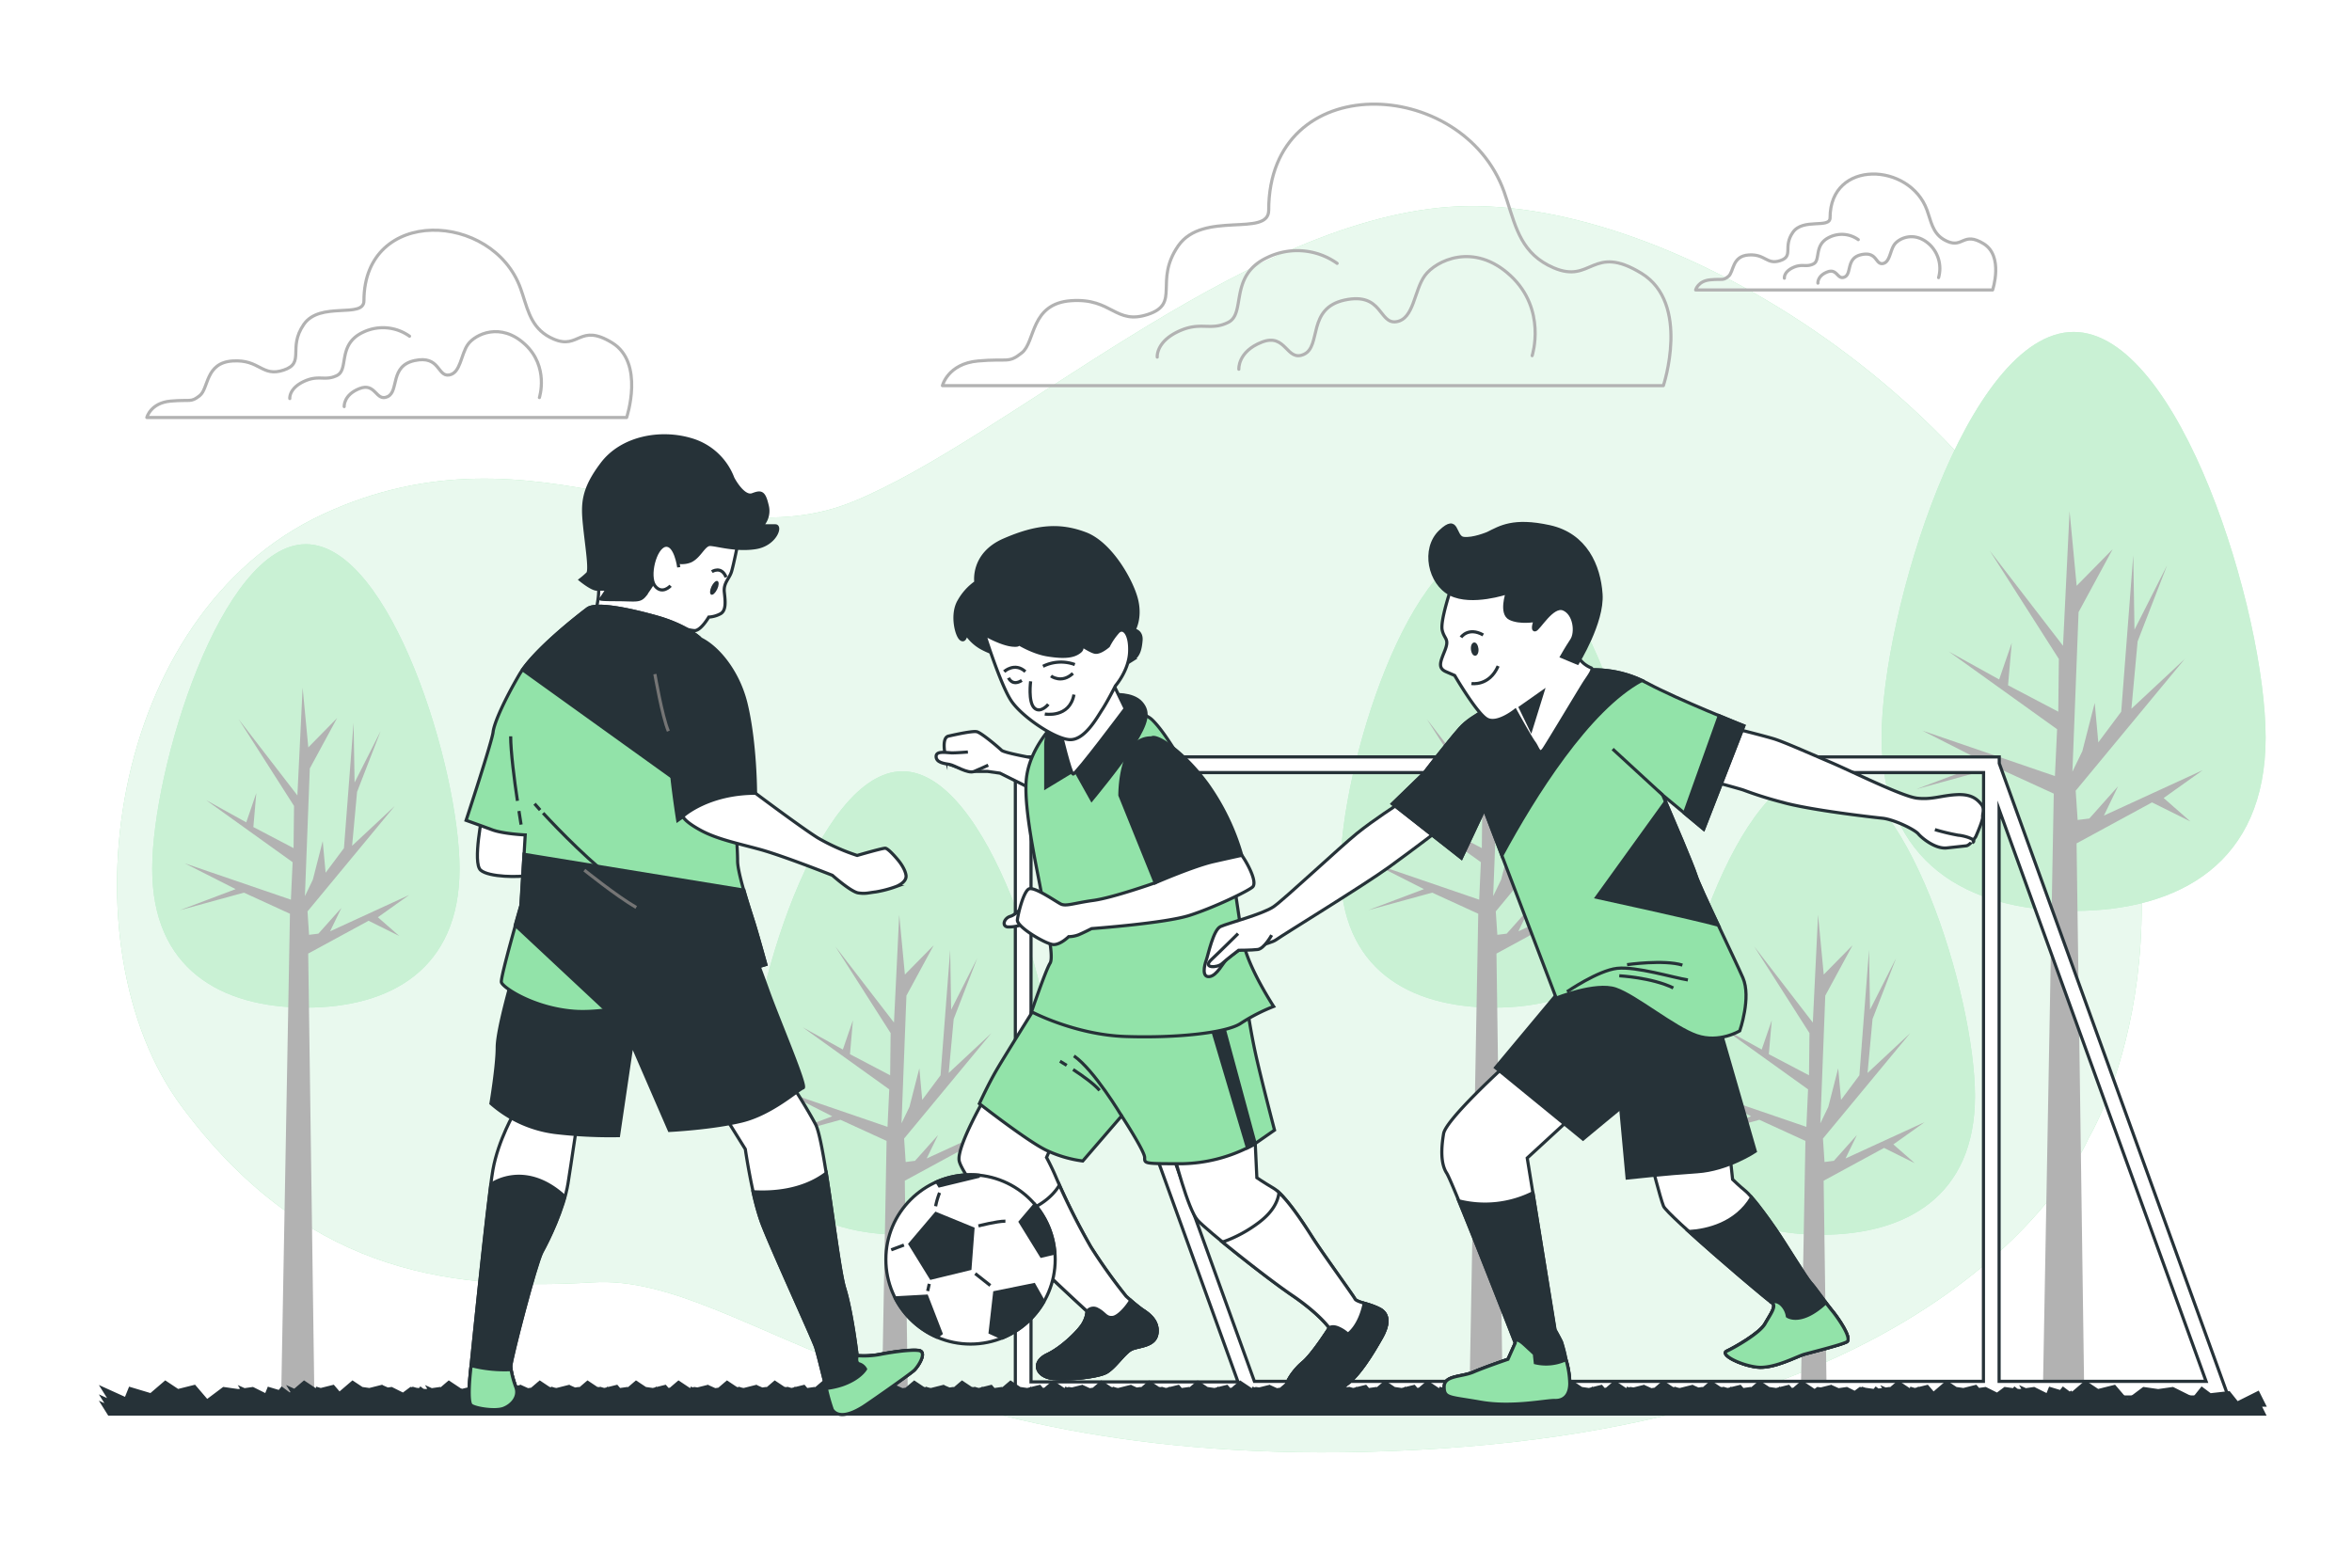 <svg class="animated" id="freepik_stories-junior-soccer" xmlns="http://www.w3.org/2000/svg" viewBox="0 0 750 500" version="1.1" xmlns:xlink="http://www.w3.org/1999/xlink" xmlns:svgjs="http://svgjs.com/svgjs"><style>svg#freepik_stories-junior-soccer:not(.animated) .animable {opacity: 0;}svg#freepik_stories-junior-soccer.animated #freepik--Clouds--inject-387 {animation: 3s Infinite  linear floating;animation-delay: 0s;}svg#freepik_stories-junior-soccer.animated #freepik--Trees--inject-387 {animation: 6s Infinite  linear wind;animation-delay: 0s;}svg#freepik_stories-junior-soccer.animated #freepik--character-2--inject-387 {animation: 6s Infinite  linear heartbeat;animation-delay: 0s;}svg#freepik_stories-junior-soccer.animated #freepik--character-3--inject-387 {animation: 6s Infinite  linear heartbeat;animation-delay: 0s;}svg#freepik_stories-junior-soccer.animated #freepik--soccer-ball--inject-387 {animation: 6s Infinite  linear heartbeat;animation-delay: 0s;}svg#freepik_stories-junior-soccer.animated #freepik--character-1--inject-387 {animation: 6s Infinite  linear heartbeat;animation-delay: 0s;}            @keyframes floating {                0% {                    opacity: 1;                    transform: translateY(0px);                }                50% {                    transform: translateY(-10px);                }                100% {                    opacity: 1;                    transform: translateY(0px);                }            }                    @keyframes wind {                0% {                    transform: rotate( 0deg );                }                25% {                    transform: rotate( 1deg );                }                75% {                    transform: rotate( -1deg );                }            }                    @keyframes heartbeat {                0% {                    transform: scale(1);                }                10% {                    transform: scale(1.1);                }                30% {                    transform: scale(1);                }                40% {                    transform: scale(1);                }                50% {                    transform: scale(1.1);                }                60% {                    transform: scale(1);                }                100% {                    transform: scale(1);                }            }        </style><g id="freepik--background-simple--inject-387" class="animable" style="transform-origin: 360.122px 264.476px;"><path d="M666,363s36-59,3-148S529,61,462,66s-141,74-190,94-100-28-169,4S20,302,58,353s82,59,131,56,99,64,270,53S666,363,666,363Z" style="fill: rgb(146, 227, 169); transform-origin: 360.122px 264.476px;" id="elsc3peoox2bn" class="animable"></path><g id="elsdzq1di2nz"><path d="M666,363s36-59,3-148S529,61,462,66s-141,74-190,94-100-28-169,4S20,302,58,353s82,59,131,56,99,64,270,53S666,363,666,363Z" style="fill: rgb(255, 255, 255); opacity: 0.8; transform-origin: 360.122px 264.476px;" class="animable"></path></g></g><g id="freepik--Clouds--inject-387" class="animable" style="transform-origin: 341.609px 83.186px;"><path d="M480.62,64.14c-.33-1-.66-2-1-3-13.28-36.93-75.06-39.48-75.06,5.91,0,8.74-21,0-28.85,11.36s.87,18.36-9.62,21.85S354.71,95,341.6,95.9,330.24,109,325.86,112.51s-4.37,1.75-14,2.62S300.52,123,300.52,123H530.41s8.74-26.22-7-35.84-15.74,3.5-28-1.75C485.34,81.08,483.44,72.86,480.62,64.14Z" style="fill: none; stroke: rgb(178, 178, 178); stroke-linecap: round; stroke-linejoin: round; transform-origin: 416.675px 78.106px;" id="elwcwo5pdtuts" class="animable"></path><path d="M488.57,113.44s4.76-14.72-6.93-25.55-23.81-4.76-27.28,0-3.46,13.86-9.09,14.72-4.33-9.52-16.45-6.92-7.36,14.72-13,17.31-5.63-6.92-13.42-3.89-7.36,8.66-7.36,8.66" style="fill: none; stroke: rgb(178, 178, 178); stroke-linecap: round; stroke-linejoin: round; transform-origin: 442.282px 99.803px;" id="el6w8w3dmn9o9" class="animable"></path><path d="M426.38,84a21.92,21.92,0,0,0-22.17-1.92c-12.53,5.78-6.75,17.83-12.53,20.72s-8.68-.48-15.91,2.9-6.75,8.19-6.75,8.19" style="fill: none; stroke: rgb(178, 178, 178); stroke-linecap: round; stroke-linejoin: round; transform-origin: 397.697px 96.913px;" id="elqkbhyot307" class="animable"></path><path d="M614.89,68.24c-.13-.41-.27-.82-.41-1.23C609,51.8,583.57,50.75,583.57,69.44c0,3.6-8.64,0-11.88,4.68s.36,7.56-4,9-4.68-2.16-10.08-1.8-4.67,5.4-6.47,6.84-1.8.72-5.76,1.08-4.68,3.24-4.68,3.24H635.4s3.6-10.8-2.88-14.76S626,79.16,621,77C616.84,75.22,616.06,71.83,614.89,68.24Z" style="fill: none; stroke: rgb(178, 178, 178); stroke-linecap: round; stroke-linejoin: round; transform-origin: 588.549px 73.994px;" id="el9nqh92vpzlo" class="animable"></path><path d="M618.17,88.54A10.58,10.58,0,0,0,615.32,78c-4.82-4.46-9.81-2-11.24,0s-1.42,5.71-3.74,6.06-1.78-3.92-6.77-2.85-3,6.06-5.35,7.13-2.32-2.85-5.53-1.6-3,3.56-3,3.56" style="fill: none; stroke: rgb(178, 178, 178); stroke-linecap: round; stroke-linejoin: round; transform-origin: 599.132px 82.898px;" id="el4v1o8orbn2j" class="animable"></path><path d="M592.56,76.43a9,9,0,0,0-9.13-.8c-5.16,2.39-2.77,7.35-5.16,8.54s-3.57-.2-6.55,1.19S569,88.73,569,88.73" style="fill: none; stroke: rgb(178, 178, 178); stroke-linecap: round; stroke-linejoin: round; transform-origin: 580.777px 81.738px;" id="el83cjy3wkl3h" class="animable"></path><path d="M166.68,94c-.22-.66-.44-1.32-.68-2-8.84-24.58-49.95-26.27-49.95,3.93,0,5.82-14,0-19.2,7.57s.58,12.21-6.4,14.54-7.56-3.49-16.29-2.91-7.56,8.73-10.47,11.05-2.91,1.17-9.31,1.75-7.56,5.23-7.56,5.23h153s5.82-17.45-4.65-23.85-10.47,2.33-18.62-1.16C169.82,105.27,168.56,99.79,166.68,94Z" style="fill: none; stroke: rgb(178, 178, 178); stroke-linecap: round; stroke-linejoin: round; transform-origin: 124.127px 103.287px;" id="eltq5tuc4ini" class="animable"></path><path d="M172,126.8s3.17-9.8-4.61-17-15.85-3.17-18.15,0-2.31,9.22-6.05,9.8-2.89-6.34-10.95-4.61-4.9,9.79-8.65,11.52-3.74-4.61-8.93-2.59-4.9,5.76-4.9,5.76" style="fill: none; stroke: rgb(178, 178, 178); stroke-linecap: round; stroke-linejoin: round; transform-origin: 141.198px 117.727px;" id="elg8mcvkt6sjj" class="animable"></path><path d="M130.59,107.23a14.59,14.59,0,0,0-14.76-1.29c-8.34,3.85-4.49,11.87-8.34,13.8s-5.77-.33-10.59,1.92-4.49,5.45-4.49,5.45" style="fill: none; stroke: rgb(178, 178, 178); stroke-linecap: round; stroke-linejoin: round; transform-origin: 111.498px 115.813px;" id="el99n9h5sa0oq" class="animable"></path></g><g id="freepik--Trees--inject-387" class="animable" style="transform-origin: 385.5px 275.455px;"><path d="M722.46,235.26c0,39.89-27.42,55.27-61.24,55.27S600,275.15,600,235.26s27.42-129.39,61.24-129.39S722.46,195.37,722.46,235.26Z" style="fill: rgb(146, 227, 169); transform-origin: 661.23px 198.2px;" id="elpndlfiup3u" class="animable"></path><g id="el0bjfuz1rxpt"><path d="M722.46,235.26c0,39.89-27.42,55.27-61.24,55.27S600,275.15,600,235.26s27.42-129.39,61.24-129.39S722.46,195.37,722.46,235.26Z" style="fill: rgb(255, 255, 255); opacity: 0.5; transform-origin: 661.23px 198.2px;" class="animable"></path></g><polygon points="636.56 244.72 654.9 253.12 651.41 445.04 664.62 445.04 662.17 268.99 686.23 255.92 698.46 261.99 689.94 254.52 702.39 245.65 670.89 260.12 675.4 250.78 666.24 261.06 662.51 261.52 661.89 252.19 696.67 210.17 679.66 226.04 681.64 204.57 691.04 180.29 680.64 200.83 680.25 177.03 676.41 226.98 669.1 236.78 667.96 224.18 664.01 239.58 660.85 246.12 662.81 195.23 673.68 175.16 662.2 186.83 659.94 163.02 657.85 205.97 634.48 175.63 656.52 210.17 656.34 226.98 640.32 218.57 641.5 205.04 637.49 216.71 621.47 207.84 655.96 232.58 655.27 247.52 613.02 233.04 633.26 243.32 611 251.72 636.56 244.72" style="fill: rgb(178, 178, 178); transform-origin: 656.695px 304.03px;" id="elbklpqnz9m6m" class="animable"></polygon><path d="M525.45,277.13c0,31.93-21.94,44.24-49,44.24s-49-12.31-49-44.24,21.94-103.56,49-103.56S525.45,245.2,525.45,277.13Z" style="fill: rgb(146, 227, 169); transform-origin: 476.45px 247.47px;" id="elwlgottx5pr9" class="animable"></path><g id="elmae8pvlirsm"><path d="M525.45,277.13c0,31.93-21.94,44.24-49,44.24s-49-12.31-49-44.24,21.94-103.56,49-103.56S525.45,245.2,525.45,277.13Z" style="fill: rgb(255, 255, 255); opacity: 0.5; transform-origin: 476.45px 247.47px;" class="animable"></path></g><polygon points="456.69 284.7 471.38 291.43 468.58 445.04 479.16 445.04 477.19 304.13 496.45 293.67 506.24 298.53 499.42 292.55 509.39 285.45 484.17 297.03 487.79 289.56 480.45 297.78 477.47 298.15 476.97 290.68 504.81 257.05 491.19 269.75 492.78 252.57 500.3 233.14 491.98 249.58 491.66 230.52 488.59 270.5 482.74 278.35 481.83 268.26 478.67 280.59 476.14 285.82 477.71 245.09 486.41 229.03 477.22 238.37 475.41 219.31 473.74 253.69 455.03 229.4 472.67 257.05 472.52 270.5 459.71 263.78 460.65 252.94 457.44 262.28 444.62 255.18 472.22 274.99 471.68 286.94 437.86 275.36 454.06 283.58 436.23 290.31 456.69 284.7" style="fill: rgb(178, 178, 178); transform-origin: 472.81px 332.175px;" id="elwah0c9zvqx" class="animable"></polygon><path d="M146.54,277.13c0,31.93-21.95,44.24-49,44.24s-49-12.31-49-44.24,21.94-103.56,49-103.56S146.54,245.2,146.54,277.13Z" style="fill: rgb(146, 227, 169); transform-origin: 97.54px 247.47px;" id="el73xf5l13or3" class="animable"></path><g id="elfk8d1w40tz7"><path d="M146.54,277.13c0,31.93-21.95,44.24-49,44.24s-49-12.31-49-44.24,21.94-103.56,49-103.56S146.54,245.2,146.54,277.13Z" style="fill: rgb(255, 255, 255); opacity: 0.5; transform-origin: 97.54px 247.47px;" class="animable"></path></g><polygon points="77.78 284.7 92.46 291.43 89.67 445.04 100.24 445.04 98.28 304.13 117.53 293.67 127.33 298.53 120.5 292.55 130.47 285.45 105.26 297.03 108.87 289.56 101.53 297.78 98.55 298.15 98.06 290.68 125.89 257.05 112.28 269.75 113.86 252.57 121.39 233.14 113.07 249.58 112.75 230.52 109.68 270.5 103.83 278.35 102.91 268.26 99.75 280.59 97.23 285.82 98.79 245.09 107.49 229.03 98.31 238.37 96.5 219.31 94.83 253.69 76.11 229.4 93.76 257.05 93.61 270.5 80.79 263.78 81.73 252.94 78.53 262.28 65.7 255.18 93.31 274.99 92.76 286.94 58.94 275.36 75.14 283.58 57.32 290.31 77.78 284.7" style="fill: rgb(178, 178, 178); transform-origin: 93.895px 332.175px;" id="elabpcqwjco7h" class="animable"></polygon><path d="M629.78,349.58c0,31.93-21.94,44.24-49,44.24s-49-12.31-49-44.24,22-103.56,49-103.56S629.78,317.65,629.78,349.58Z" style="fill: rgb(146, 227, 169); transform-origin: 580.78px 319.92px;" id="elxunvbm9yv8n" class="animable"></path><g id="elkmu8v4ef3p8"><path d="M629.78,349.58c0,31.93-21.94,44.24-49,44.24s-49-12.31-49-44.24,22-103.56,49-103.56S629.78,317.65,629.78,349.58Z" style="fill: rgb(255, 255, 255); opacity: 0.5; transform-origin: 580.78px 319.92px;" class="animable"></path></g><polygon points="561.02 357.15 575.71 363.88 574.23 445.04 582.48 445.04 581.52 376.58 600.78 366.12 610.57 370.98 603.75 365 613.72 357.9 588.5 369.48 592.12 362.01 584.78 370.23 581.8 370.61 581.3 363.13 609.14 329.5 595.52 342.21 597.11 325.02 604.63 305.59 596.31 322.03 595.99 302.97 592.92 342.95 587.07 350.8 586.16 340.71 583 353.04 580.47 358.27 582.04 317.55 590.74 301.48 581.55 310.82 579.74 291.76 578.07 326.14 559.36 301.85 577 329.5 576.85 342.95 564.04 336.23 564.98 325.39 561.77 334.74 548.95 327.64 576.55 347.44 576.01 359.4 542.18 347.81 558.39 356.03 540.57 362.76 561.02 357.15" style="fill: rgb(178, 178, 178); transform-origin: 577.145px 368.4px;" id="elbv1gnr75po" class="animable"></polygon><path d="M336.78,349.58c0,31.93-21.94,44.24-49,44.24s-49-12.31-49-44.24S260.7,246,287.77,246,336.78,317.65,336.78,349.58Z" style="fill: rgb(146, 227, 169); transform-origin: 287.78px 319.91px;" id="elja67jy6axj" class="animable"></path><g id="elpra1igzvxr"><path d="M336.78,349.58c0,31.93-21.94,44.24-49,44.24s-49-12.31-49-44.24S260.7,246,287.77,246,336.78,317.65,336.78,349.58Z" style="fill: rgb(255, 255, 255); opacity: 0.5; transform-origin: 287.78px 319.91px;" class="animable"></path></g><polygon points="268.02 357.15 282.71 363.88 281.23 445.04 289.48 445.04 288.52 376.58 307.78 366.12 317.57 370.98 310.75 365 320.72 357.9 295.5 369.48 299.12 362.01 291.78 370.23 288.8 370.61 288.3 363.13 316.14 329.5 302.52 342.21 304.11 325.02 311.63 305.59 303.31 322.03 302.99 302.97 299.92 342.95 294.07 350.8 293.16 340.71 290 353.04 287.47 358.27 289.04 317.55 297.74 301.48 288.55 310.82 286.74 291.76 285.07 326.14 266.36 301.85 284 329.5 283.85 342.95 271.04 336.23 271.98 325.39 268.77 334.74 255.95 327.64 283.56 347.44 283.01 359.4 249.19 347.81 265.39 356.03 247.56 362.76 268.02 357.15" style="fill: rgb(178, 178, 178); transform-origin: 284.14px 368.4px;" id="eleiq3jv59awu" class="animable"></polygon></g><g id="freepik--Goal--inject-387" class="animable" style="transform-origin: 517.185px 343.575px;"><path d="M710.6,445.57,637.52,243.48v-2.07H323.77V445.74H637.52v-.17Zm-7.13-5h-66V258.18Zm-71,0H400l-70.2-194.16H632.52ZM328.77,258.18l66,182.56h-66Z" style="fill: rgb(255, 255, 255); stroke: rgb(38, 50, 56); stroke-miterlimit: 10; transform-origin: 517.185px 343.575px;" id="elnuya1spx65l" class="animable"></path></g><g id="freepik--Floor--inject-387" class="animable" style="transform-origin: 377.43px 445.94px;"><polygon points="34.79 451 721.95 451 720.54 448.17 722.03 448.17 720.04 444.19 713.41 447.51 710.76 444.19 704.79 444.86 702.13 442.87 699.48 446.18 692.85 442.87 688.2 443.53 683.56 442.87 678.25 446.85 674.27 442.2 668.97 443.53 664.99 440.88 660.57 444.66 660.34 444.19 659.93 444.4 657.89 442.87 657.08 443.88 653.71 442.87 652.86 444.99 648.6 442.87 645.93 443.25 645.09 442.87 645.37 443.33 643.96 443.53 643.16 443.42 642.43 442.87 642.11 443.26 639.32 442.87 636.85 444.72 633.14 442.87 630.88 443.19 630.03 442.2 626.1 443.19 623.86 442.87 623.8 442.91 620.74 440.88 616.53 444.49 614.57 442.2 611.78 442.9 611.74 442.87 611.69 442.92 610.58 443.2 609.47 442.87 609.21 443.5 605.28 440.88 602.77 443.03 602.45 442.87 601.23 443.04 600.84 442.87 600.97 443.08 598.87 443.38 598.19 442.87 597.67 443.51 594.77 443.1 594.01 442.87 593.96 442.98 593.16 442.87 591.46 444.14 588.9 442.87 586.23 443.25 585.38 442.87 585.67 443.33 584.93 443.43 583.87 442.2 580.64 443.01 579.62 442.87 578.81 443.47 578.57 443.53 574.59 440.88 572.03 443.07 571.17 443.19 570.33 442.2 567.54 442.9 567.49 442.87 567.45 442.92 566.39 443.19 564.16 442.87 564.1 442.91 561.04 440.88 558.53 443.03 558.21 442.87 555.74 443.22 554.87 442.2 552.08 442.9 552.03 442.87 551.99 442.92 551.02 443.17 550.53 443.1 549.76 442.87 549.72 442.98 548.92 442.87 548.75 442.99 545.58 440.88 543.07 443.03 542.75 442.87 541.52 443.04 541.14 442.87 541.27 443.08 540.48 443.19 539.63 442.2 535.7 443.19 535.07 443.1 534.3 442.87 534.26 442.98 533.46 442.87 533.4 442.91 530.35 440.88 527.79 443.07 526.52 443.25 525.68 442.87 525.97 443.33 525.23 443.43 524.17 442.2 520.93 443.01 519.91 442.87 519.67 443.05 519.07 442.87 518.82 443.5 514.89 440.88 512.33 443.07 511.47 443.19 510.63 442.2 507.84 442.9 507.79 442.87 507.75 442.92 506.69 443.19 504.45 442.87 504.39 442.91 501.34 440.88 498.83 443.03 498.5 442.87 496.04 443.22 495.17 442.2 492.38 442.9 492.33 442.87 492.29 442.92 491.31 443.17 490.83 443.1 490.06 442.87 490.02 442.98 489.22 442.87 489.05 442.99 485.88 440.88 483.37 443.03 483.05 442.87 481.82 443.04 481.44 442.87 481.57 443.08 480.78 443.19 479.93 442.2 476 443.19 475.37 443.1 474.6 442.87 474.56 442.98 473.76 442.87 473.7 442.91 470.64 440.88 468.09 443.07 466.82 443.25 465.98 442.87 466.27 443.33 465.53 443.43 464.47 442.2 461.23 443.01 460.21 442.87 459.97 443.05 459.37 442.87 459.11 443.5 455.19 440.88 452.63 443.07 451.77 443.19 450.93 442.2 448.13 442.9 448.09 442.87 448.04 442.92 446.99 443.19 444.75 442.87 444.69 442.91 441.64 440.88 439.13 443.03 438.8 442.87 436.34 443.22 435.47 442.2 432.68 442.9 432.63 442.87 432.58 442.92 431.61 443.17 431.13 443.1 430.36 442.87 430.31 442.98 429.51 442.87 429.35 442.99 426.18 440.88 423.67 443.03 423.34 442.87 422.12 443.04 421.74 442.87 421.87 443.08 421.07 443.19 420.23 442.2 416.3 443.19 415.67 443.1 414.9 442.87 414.86 442.98 414.06 442.87 414 442.91 410.94 440.88 408.38 443.07 407.12 443.25 406.28 442.87 406.57 443.33 405.82 443.43 404.77 442.2 401.53 443.01 400.51 442.87 400.27 443.05 399.67 442.87 399.41 443.5 395.48 440.88 392.93 443.07 392.07 443.19 391.22 442.2 388.43 442.9 388.39 442.87 388.34 442.92 387.29 443.19 385.05 442.87 384.99 442.91 381.94 440.88 379.43 443.03 379.1 442.87 376.63 443.22 375.76 442.2 372.98 442.9 372.93 442.87 372.88 442.92 371.91 443.17 371.43 443.1 370.66 442.87 370.61 442.98 369.81 442.87 369.65 442.99 366.48 440.88 363.97 443.03 363.64 442.87 362.42 443.04 362.04 442.87 362.17 443.08 361.37 443.19 360.53 442.2 356.59 443.19 355.97 443.1 355.2 442.87 355.15 442.98 354.36 442.87 354.29 442.91 351.24 440.88 348.68 443.07 347.42 443.25 346.58 442.87 346.87 443.33 346.12 443.43 345.07 442.2 341.83 443.01 340.81 442.87 340.57 443.05 339.96 442.87 339.71 443.5 335.78 440.88 333.22 443.07 332.37 443.19 331.52 442.2 328.73 442.9 328.69 442.87 328.64 442.92 327.59 443.19 325.35 442.87 325.29 442.91 322.24 440.88 319.72 443.03 319.4 442.87 316.93 443.22 316.06 442.2 313.27 442.9 313.23 442.87 313.18 442.92 312.21 443.17 311.73 443.1 310.96 442.87 310.91 442.98 310.11 442.87 309.95 442.99 306.78 440.88 304.26 443.03 303.94 442.87 302.72 443.04 302.33 442.87 302.47 443.08 301.67 443.19 300.82 442.2 296.89 443.19 296.27 443.1 295.5 442.87 295.45 442.98 294.65 442.87 294.59 442.91 291.54 440.88 288.98 443.07 287.72 443.25 286.88 442.87 287.16 443.33 286.42 443.43 285.37 442.2 282.13 443.01 281.11 442.87 280.87 443.05 280.26 442.87 280.01 443.5 276.08 440.88 273.52 443.07 272.67 443.19 271.82 442.2 269.03 442.9 268.99 442.87 268.94 442.92 267.89 443.19 265.65 442.87 265.59 442.91 262.53 440.88 260.02 443.03 259.7 442.87 257.23 443.22 256.36 442.2 253.57 442.9 253.53 442.87 253.48 442.92 252.51 443.17 252.03 443.1 251.26 442.87 251.21 442.98 250.41 442.87 250.25 442.99 247.07 440.88 244.56 443.03 244.24 442.87 243.02 443.04 242.63 442.87 242.76 443.08 241.97 443.19 241.12 442.2 237.19 443.19 236.57 443.1 235.8 442.87 235.75 442.98 234.95 442.87 234.89 442.91 231.84 440.88 229.28 443.07 228.02 443.25 227.17 442.87 227.46 443.33 226.72 443.43 225.67 442.2 222.43 443.01 221.41 442.87 221.16 443.05 220.56 442.87 220.31 443.5 216.38 440.88 213.82 443.07 212.97 443.19 212.12 442.2 209.33 442.9 209.28 442.87 209.24 442.92 208.19 443.19 205.95 442.87 205.89 442.91 202.83 440.88 200.32 443.03 200 442.87 197.53 443.22 196.66 442.2 193.87 442.9 193.82 442.87 193.78 442.92 192.81 443.17 192.32 443.1 191.56 442.87 191.51 442.98 190.71 442.87 190.54 442.99 187.37 440.88 184.86 443.03 184.54 442.87 183.31 443.04 182.93 442.87 183.06 443.08 182.27 443.19 181.42 442.2 177.49 443.19 176.87 443.1 176.1 442.87 176.05 442.98 175.25 442.87 175.19 442.91 172.14 440.88 169.58 443.07 168.31 443.25 167.47 442.87 167.76 443.33 167.02 443.43 165.96 442.2 162.73 443.01 161.7 442.87 161.46 443.05 160.86 442.87 160.61 443.5 156.68 440.88 153.62 443.5 153.47 443.42 152.42 442.2 149.63 442.9 149.58 442.87 149.54 442.92 147.38 443.46 146.7 443.25 143.13 440.88 140.62 443.03 140.29 442.87 137.62 443.25 136.78 442.87 137.06 443.33 135.65 443.53 134.86 443.42 134.12 442.87 133.8 443.26 132.62 443.1 131.85 442.87 131.81 442.98 131.01 442.87 128.54 444.72 124.84 442.87 123.61 443.04 123.23 442.87 123.36 443.08 122.57 443.19 121.72 442.2 117.79 443.19 115.55 442.87 115.49 442.91 112.43 440.88 108.22 444.49 106.26 442.2 102.27 443.2 101.16 442.87 100.91 443.5 96.98 440.88 93.92 443.5 92.53 442.87 93.27 444.05 92.43 444.77 89.88 442.87 89.07 443.88 85.7 442.87 84.85 444.99 80.59 442.87 77.92 443.25 77.08 442.87 77.36 443.33 75.95 443.53 71.31 442.87 66 446.85 62.02 442.2 56.71 443.53 52.73 440.88 48.09 444.86 41.46 442.87 40.13 446.18 32.83 442.87 35.45 447.05 32.83 445.86 34.59 448.67 32.83 447.87 34.79 451" style="fill: rgb(38, 50, 56); stroke: rgb(38, 50, 56); stroke-miterlimit: 10; transform-origin: 377.43px 445.94px;" id="elpdjk8xjx15" class="animable"></polygon></g><g id="freepik--character-2--inject-387" class="animable" style="transform-origin: 370.386px 306.364px;"><path d="M329.78,241.82s-9.58-1.69-10.43-2.54-6.48-5.63-7.89-5.91-6.48.84-9,1.4-.84,7-.84,7a1.77,1.77,0,0,0,1.13,2c1.4.56,6.76,2.26,7.89,2.26h4.22l4,.56,14.65,7.32L332,241.54Z" style="fill: rgb(255, 255, 255); stroke: rgb(38, 50, 56); stroke-miterlimit: 10; transform-origin: 317.291px 243.618px;" id="eln2dqxrnmk3" class="animable"></path><path d="M308.64,239.85s-3.66.28-5.07.28-5.07-.85-5.07,1.12,2.53,2.26,4.23,2.54,5.91,3.1,7.89,2.26,4.5-2,4.5-2" style="fill: rgb(255, 255, 255); stroke: rgb(38, 50, 56); stroke-miterlimit: 10; transform-origin: 306.81px 243.028px;" id="elwcujvusqens" class="animable"></path><path d="M314.28,349.74s-9,15.5-8.45,20.29,19.72,27.89,25.35,33.53,15.5,14.65,15.5,14.65a9.17,9.17,0,0,1-1.12,3.66c-1.13,2.26-6.77,7.89-11.56,10.15s-3.66,6.2.28,7.32,15.78,0,18.6-1.69,5.64-6.2,7.89-7.32,7.61-.85,8.17-5.08-3.1-6.48-4.79-7.6a64.07,64.07,0,0,1-5.07-4.23,173.82,173.82,0,0,1-11.27-15.78,223.15,223.15,0,0,1-11-22c-1.41-3.38-3.1-6.48-3.1-6.48l2-4.51Z" style="fill: rgb(255, 255, 255); stroke: rgb(38, 50, 56); stroke-miterlimit: 10; transform-origin: 337.402px 394.765px;" id="eliq04kd5y118" class="animable"></path><path d="M364.15,417.65a64.07,64.07,0,0,1-5.07-4.23,173.82,173.82,0,0,1-11.27-15.78,217.6,217.6,0,0,1-10-19.65c-2,3.39-7.08,8.76-19.56,10.6,5.09,6.35,10.37,12.43,12.9,15,5.64,5.63,15.5,14.65,15.5,14.65a9.17,9.17,0,0,1-1.12,3.66c-1.13,2.26-6.77,7.89-11.56,10.15s-3.66,6.2.28,7.32,15.78,0,18.6-1.69,5.64-6.2,7.89-7.32,7.61-.85,8.17-5.08S365.84,418.77,364.15,417.65Z" style="fill: rgb(255, 255, 255); stroke: rgb(38, 50, 56); stroke-miterlimit: 10; transform-origin: 343.609px 408.905px;" id="ell2wkwm0onpn" class="animable"></path><path d="M364.15,417.65a43.18,43.18,0,0,1-3.58-2.9c-1.33,2.23-3.95,5.21-5.72,5.43-2.25.28-2.53-1.41-4.79-2.53a2.51,2.51,0,0,0-3.38.56,9.17,9.17,0,0,1-1.12,3.66c-1.13,2.26-6.77,7.89-11.56,10.15s-3.66,6.2.28,7.32,15.78,0,18.6-1.69,5.64-6.2,7.89-7.32,7.61-.85,8.17-5.08S365.84,418.77,364.15,417.65Z" style="fill: rgb(38, 50, 56); stroke: rgb(38, 50, 56); stroke-miterlimit: 10; transform-origin: 349.921px 427.27px;" id="elsv7h7nfl7m" class="animable"></path><path d="M374.3,368.05s4.5,17.76,7.6,21.14,21.42,18,30.15,23.95,11.84,10.42,11.84,10.42-5.35,8.46-8.45,11-7.05,8.17-4.51,9.3,12.11.56,16.9-1.41,10.43-11.83,12.68-15.78,2.54-7.32-.28-9-7.61-2.26-8.17-3.39-10.43-14.65-13.81-20S409.52,381,406.14,379s-5.36-3.38-5.36-3.38l-.84-18Z" style="fill: rgb(255, 255, 255); stroke: rgb(38, 50, 56); stroke-miterlimit: 10; transform-origin: 408.286px 401.027px;" id="el3vhb4vmtws1" class="animable"></path><path d="M440.23,417.65c-2.82-1.69-7.61-2.26-8.17-3.39s-10.43-14.65-13.81-20c-2.85-4.52-7.11-10.84-10.41-13.89-.27,2.41-1.61,5.85-6.21,9.38a42.14,42.14,0,0,1-11.8,6.39c7,5.72,16.59,13.18,22.22,17,8.74,5.92,11.84,10.42,11.84,10.42s-5.35,8.46-8.45,11-7.05,8.17-4.51,9.3,12.11.56,16.9-1.41,10.43-11.83,12.68-15.78S443.05,419.34,440.23,417.65Z" style="fill: rgb(255, 255, 255); stroke: rgb(38, 50, 56); stroke-miterlimit: 10; transform-origin: 416.051px 412.402px;" id="elnyjrpk5hw6j" class="animable"></path><path d="M440.23,417.65a24,24,0,0,0-5.2-2c-1.54,7.55-5.22,9.88-5.22,9.88a10.76,10.76,0,0,0-3.1-2c-2-.84-2.82,0-2.82,0s-5.35,8.46-8.45,11-7.05,8.17-4.51,9.3,12.11.56,16.9-1.41,10.43-11.83,12.68-15.78S443.05,419.34,440.23,417.65Z" style="fill: rgb(38, 50, 56); stroke: rgb(38, 50, 56); stroke-miterlimit: 10; transform-origin: 426.194px 430.027px;" id="elbkhjrp6haeo" class="animable"></path><path d="M406.42,360.44l-6.16,4.29-.32.22s-.77.46-2.15,1.13a49.28,49.28,0,0,1-20.68,5.08c-12.4,0-12.11,0-12.11-2s-7.33-13.25-7.33-13.25l-12.4,14.38a38.84,38.84,0,0,1-11.55-3.39C327.8,364.11,312.3,352,312.3,352s2.82-6.2,5.64-11,13.24-21.41,13.24-21.41l2.54-3.94s23.39,5.91,37.2,7.32,26.48-3.66,26.48-3.66,1.13,8.17,2.82,16.06S406.42,360.44,406.42,360.44Z" style="fill: rgb(146, 227, 169); stroke: rgb(38, 50, 56); stroke-miterlimit: 10; transform-origin: 359.36px 343.405px;" id="elu5g5gtmkj9c" class="animable"></path><path d="M357.67,355.94s-8.73-14.66-15.21-19.16" style="fill: none; stroke: rgb(38, 50, 56); stroke-miterlimit: 10; transform-origin: 350.065px 346.36px;" id="elkahd6kwico" class="animable"></path><path d="M342.19,341.12c3,1.95,6.71,4.6,8.44,6.65" style="fill: none; stroke: rgb(38, 50, 56); stroke-miterlimit: 10; transform-origin: 346.41px 344.445px;" id="elu3ntxk1fqbp" class="animable"></path><path d="M338,338.47s.86.5,2.15,1.31" style="fill: none; stroke: rgb(38, 50, 56); stroke-miterlimit: 10; transform-origin: 339.075px 339.125px;" id="ele58ozzzb1ek" class="animable"></path><path d="M400.26,364.73l-.32.22s-.77.46-2.15,1.13L385,323l4.51,2Z" style="fill: rgb(38, 50, 56); stroke: rgb(38, 50, 56); stroke-miterlimit: 10; transform-origin: 392.63px 344.54px;" id="elth20upzlbjj" class="animable"></path><path d="M336.54,230.55s-8.45,7.89-9.3,18.31,4.23,31.56,5.07,37.48,3.95,18.6,2.54,20.85-5.92,15.5-5.92,15.5,13.81,7.32,29.87,7.89,32.4-1.13,36.91-4.23A57.71,57.71,0,0,1,406.14,321s-7.05-10.71-9.3-18.88-3.66-34.94-11.55-46.21-12.68-21.14-17.76-26.21S344.15,225.76,336.54,230.55Z" style="fill: rgb(146, 227, 169); stroke: rgb(38, 50, 56); stroke-miterlimit: 10; transform-origin: 366.642px 278.54px;" id="el5rgts8nctg" class="animable"></path><path d="M326.68,288.59s-2.54,3.1-4.51,3.67-2.82,3.1-.85,3.38a11.74,11.74,0,0,0,4.79-.85Z" style="fill: rgb(255, 255, 255); stroke: rgb(38, 50, 56); stroke-miterlimit: 10; transform-origin: 323.44px 292.118px;" id="elk6eoawkrg8" class="animable"></path><path d="M368.38,281.55s-13.53,4.79-19.73,5.63-8.73,2-10.42,1.13-8.45-5.63-10.14-4.79-3.39,7.61-3.67,9.86,9.3,7.89,11.56,7.89,4.79-2.53,4.79-2.53a9.47,9.47,0,0,0,3.09-.57c1.41-.56,4.23-2,4.23-2s23.39-1.69,31.28-4.23,18.31-7.6,20-9-1.4-7.33-3.38-10.15S374.58,277.6,368.38,281.55Z" style="fill: rgb(255, 255, 255); stroke: rgb(38, 50, 56); stroke-miterlimit: 10; transform-origin: 362.136px 286.724px;" id="ellxqc7xo1b7g" class="animable"></path><path d="M385,250c-7.89-10.71-16.36-15.81-17.75-14.65-10.38-.29-10.14,18.31-10.14,18.31l11.27,27.9s12.4-5.36,18.6-6.76,9-2,9-2A74.48,74.48,0,0,0,385,250Z" style="fill: rgb(38, 50, 56); stroke: rgb(38, 50, 56); stroke-miterlimit: 10; transform-origin: 376.545px 258.374px;" id="elr74ylmgh2um" class="animable"></path><path d="M336,232s-2.54,1.12-2.54,5.63v13.53l9.3-5.64,5.35,9.58s9.58-11.55,13.53-18,5.07-9.86,2.25-13-9-2.54-9-2.54Z" style="fill: rgb(38, 50, 56); stroke: rgb(38, 50, 56); stroke-miterlimit: 10; transform-origin: 349.459px 238.307px;" id="eljs9zx9c23h" class="animable"></path><path d="M338.23,233.65s3.1,13,3.94,13.24S358.8,226,358.8,226l-5.07-10.43Z" style="fill: rgb(255, 255, 255); stroke: rgb(38, 50, 56); stroke-miterlimit: 10; transform-origin: 348.515px 231.231px;" id="el04w4m0sniufb" class="animable"></path><path d="M317.1,208.29s-1.13,0-4.23-1.69a13.91,13.91,0,0,1-4.79-4.51s-.28,2.82-1.69,1.69-3.1-7.89-.56-12.12a18,18,0,0,1,5.35-5.92s-1.41-9,9-13.52,17.75-5.07,25.92-2,14.93,15.21,16.34,21.13-.84,9.58-.84,9.58,2.53.28,2.25,3.38-.84,4.79-2.82,6.2a52.73,52.73,0,0,1-6.2,3.38l-6.76-3.66s-16.62,2-22,.28A66.68,66.68,0,0,0,317.1,208.29Z" style="fill: rgb(38, 50, 56); stroke: rgb(38, 50, 56); stroke-miterlimit: 10; transform-origin: 334.195px 191.092px;" id="elc0wxdge5uqb" class="animable"></path><path d="M314,202.37s5.07,16.06,8.45,21.13,13.81,12.12,18.6,12.4,8.73-7,10.42-9.58,4.23-7.61,4.23-7.61,4.23-4.79,4.51-10.7-2-8.18-3.67-6.49a20.69,20.69,0,0,0-3.09,4.51s-2.54,2.26-4.23,2-6.48-3.67-6.48-3.67,3.66,1.69,1.69,3.38-5.07,2-10.43,1.13-10.7-4.51-10.7-4.51,3.38,1.69-.29,1.41S314,202.37,314,202.37Z" style="fill: rgb(255, 255, 255); stroke: rgb(38, 50, 56); stroke-miterlimit: 10; transform-origin: 337.117px 218.442px;" id="elf7xxl6126fd" class="animable"></path><path d="M328.65,217.3s-.85,6.48,1.13,8.46,4.5-1.13,4.5-1.13" style="fill: none; stroke: rgb(38, 50, 56); stroke-miterlimit: 10; transform-origin: 331.374px 221.86px;" id="elano8prkdrrg" class="animable"></path><path d="M333.16,227.73s7.89,1.41,9.3-6.2" style="fill: none; stroke: rgb(38, 50, 56); stroke-miterlimit: 10; transform-origin: 337.81px 224.682px;" id="eli2k2e7jvf4" class="animable"></path><path d="M335.13,215.61s3.38,2.54,7-.84" style="fill: none; stroke: rgb(38, 50, 56); stroke-miterlimit: 10; transform-origin: 338.63px 215.648px;" id="elictk571xwce" class="animable"></path><path d="M321.6,216.18s1.13,2.81,4.23.84" style="fill: none; stroke: rgb(38, 50, 56); stroke-miterlimit: 10; transform-origin: 323.715px 216.95px;" id="elswemjxeuax" class="animable"></path><path d="M320.2,214.2s3.38-3.1,6.76,0" style="fill: none; stroke: rgb(38, 50, 56); stroke-miterlimit: 10; transform-origin: 323.58px 213.511px;" id="elk74vtponhlt" class="animable"></path><path d="M332.59,212.51a12.88,12.88,0,0,1,10.15-.56" style="fill: none; stroke: rgb(38, 50, 56); stroke-miterlimit: 10; transform-origin: 337.665px 211.838px;" id="el2sz7nztmo8k" class="animable"></path></g><g id="freepik--character-3--inject-387" class="animable" style="transform-origin: 508.197px 307.409px;"><path d="M445.66,256.59s-7.67,4.93-12.94,9.19-23.14,21-26.57,23.38-14.59,5.28-16.94,6.35-3.93,9-4.57,10.74-1.45,5.49,1,5.23,4.42-4.58,5.55-5.53,3.79-2.87,3.79-2.87,10-1.91,11.93-3.34,28-17.39,36-23.18,16.68-12.46,16.68-12.46Z" style="fill: rgb(255, 255, 255); stroke: rgb(38, 50, 56); stroke-miterlimit: 10; transform-origin: 421.785px 284.041px;" id="elzh5ujffmwdc" class="animable"></path><path d="M394.79,297.77s-5.55,5.52-8.53,8.31,1.93,2.66,3.42,1.27,5.28-4.27,5.28-4.27,4.09,0,6.12-.25,4.42-4.58,4.42-4.58" style="fill: rgb(255, 255, 255); stroke: rgb(38, 50, 56); stroke-miterlimit: 10; transform-origin: 395.409px 303.041px;" id="el0wmanvkavakb" class="animable"></path><path d="M526.46,370.38s2.9,11.58,4,14.32,32.73,29.65,34.48,30.69-.41,3.74-2.13,6.79-9.83,7.63-12.17,8.7,4.17,4.47,9.57,5.11,12.75-3.43,15.13-4.1,11.58-2.9,13.51-3.93-2.9-7.88-4.79-10.13-5.29-7.22-6.68-8.71-7.89-12.26-11.3-17.22-7.71-10.64-9.51-12.08-4.08-3.66-4.08-3.66l-1.19-10.94Z" style="fill: rgb(255, 255, 255); stroke: rgb(38, 50, 56); stroke-miterlimit: 10; transform-origin: 557.879px 400.639px;" id="elt8aptcy1q8" class="animable"></path><path d="M584.08,417.83c-1.88-2.26-5.29-7.22-6.68-8.71s-7.89-12.26-11.3-17.22c-2.47-3.6-5.42-7.58-7.54-10-5,8.39-14,10.5-20,10.91,9.81,8.91,25.2,21.91,26.4,22.62,1.76,1-.41,3.74-2.13,6.79s-9.83,7.63-12.17,8.7,4.17,4.47,9.57,5.11,12.75-3.43,15.13-4.1,11.58-2.9,13.51-3.93S586,420.08,584.08,417.83Z" style="fill: rgb(38, 50, 56); stroke: rgb(38, 50, 56); stroke-miterlimit: 10; transform-origin: 563.94px 408.999px;" id="el3j0atby97xg" class="animable"></path><path d="M588.87,428c1.94-1-2.9-7.88-4.79-10.13-.52-.63-1.17-1.48-1.86-2.39-8,7.44-12.27,4.33-12.27,4.33a6.38,6.38,0,0,0-2.06-3.87c-1.8-1.45-2.93-.51-2.93-.51,1.76,1-.41,3.74-2.13,6.79s-9.83,7.63-12.17,8.7,4.17,4.47,9.57,5.11,12.75-3.43,15.13-4.1S586.94,429,588.87,428Z" style="fill: rgb(146, 227, 169); stroke: rgb(38, 50, 56); stroke-miterlimit: 10; transform-origin: 569.745px 425.614px;" id="el9bpp8lb5g9b" class="animable"></path><path d="M516.61,351.37l2.24,24.35s12.55-1.37,22.32-2,18.56-6.52,18.56-6.52l-11.82-40.94L515.54,349Z" style="fill: rgb(38, 50, 56); stroke: rgb(38, 50, 56); stroke-miterlimit: 10; transform-origin: 537.635px 350.99px;" id="elme9hw3tr42" class="animable"></path><path d="M480.1,339.75s-19,17.24-19.77,21.82-1,9.54,1,12.61,21.87,54.19,21.87,54.19l-2.31,5.17s-7.12,2.41-11,4.07-9.32,1-9.33,4.7,1.56,3.11,11.6,4.89,20.83-.62,23.71-.53,4.73-1.74,4.74-5.43a29.35,29.35,0,0,0-1.24-7.65,48.37,48.37,0,0,0-1.42-5.59c-.54-1.17-2.06-3.87-2.06-3.87L487,369.34l15.65-14.41Z" style="fill: rgb(255, 255, 255); stroke: rgb(38, 50, 56); stroke-miterlimit: 10; transform-origin: 481.21px 393.805px;" id="elpb94hjchgq" class="animable"></path><path d="M499.3,433.59a48.37,48.37,0,0,0-1.42-5.59c-.54-1.17-2.06-3.87-2.06-3.87l-7-43.71A34.07,34.07,0,0,1,465.17,383c6.35,15.44,18,45.34,18,45.34l-2.31,5.17s-7.12,2.41-11,4.07-9.32,1-9.33,4.7,1.56,3.11,11.6,4.89,20.83-.62,23.71-.53,4.73-1.74,4.74-5.43A29.35,29.35,0,0,0,499.3,433.59Z" style="fill: rgb(38, 50, 56); stroke: rgb(38, 50, 56); stroke-miterlimit: 10; transform-origin: 480.555px 414.125px;" id="elfe46f6yx4mf" class="animable"></path><path d="M489.58,434.64l-.31-2.83-3.19-2.94c-3.18-2.93-2.92-.5-2.92-.5l-2.31,5.17s-7.12,2.41-11,4.07-9.32,1-9.33,4.7,1.56,3.11,11.6,4.89,20.83-.62,23.71-.53,4.73-1.74,4.74-5.43a29.32,29.32,0,0,0-1.22-7.61A15,15,0,0,1,489.58,434.64Z" style="fill: rgb(146, 227, 169); stroke: rgb(38, 50, 56); stroke-miterlimit: 10; transform-origin: 480.545px 437.642px;" id="elsrhttvngu9q" class="animable"></path><path d="M497.21,316.17,476.9,340.51l27.89,22.8s25.93-21.67,32.42-26.07,13.83-4.78,13.26-10.05a28.87,28.87,0,0,0-11.11-19.28C531.77,302.17,497.21,316.17,497.21,316.17Z" style="fill: rgb(38, 50, 56); stroke: rgb(38, 50, 56); stroke-miterlimit: 10; transform-origin: 513.701px 334.919px;" id="elj6k88venokc" class="animable"></path><path d="M555,232.81s7.23,1.82,10.45,2.77,11.16,4.52,18,7.42,23.06,11,27.81,11.56,7.71-.84,12.63-1.11,6.68,1.61,7.88,3.05.33,3.08.45,4.11-2.19,6.23-2.19,6.23-1.78,2.79-3.07,2.93l-6.17.67c-3.6.39-7.88-3.05-9.08-4.48s-7.79-4.62-11.47-5-23.45-2.66-32-5.11A125.36,125.36,0,0,1,556,252c-1.09-.4-10.74-3-10.74-3l7.45-17.72Z" style="fill: rgb(255, 255, 255); stroke: rgb(38, 50, 56); stroke-miterlimit: 10; transform-origin: 588.837px 250.875px;" id="el2959a2muklk" class="animable"></path><path d="M617,264.6a69.4,69.4,0,0,0,7.48,1.79c1.58.09,6.4,1.39,4.43,2.39" style="fill: rgb(255, 255, 255); stroke: rgb(38, 50, 56); stroke-miterlimit: 10; transform-origin: 623.188px 266.69px;" id="elmoizzigo478" class="animable"></path><path d="M555.77,311.86c2.73,6.26-1,16.92-1,16.92s-6.53,4-13.77,1.5-19.41-12.65-25.8-14.83-18.95,2.88-18.95,2.88L473.28,258.1,466,273.65l-22-17.29,10-9.7s7.54-9.83,11.55-14.37,12.67-7.93,12.67-7.93S496,214.64,501.7,214s14.23-1.13,23.8,4,30.57,13.49,30.57,13.49l-12.82,32.95-13.06-10.86.9,2.09c2.37,5.51,8.63,20.19,9.65,23.39.63,2,3.83,8.91,7.18,16C551.11,301.83,554.44,308.8,555.77,311.86Z" style="fill: rgb(146, 227, 169); stroke: rgb(38, 50, 56); stroke-miterlimit: 10; transform-origin: 500.385px 272.356px;" id="elnnk4rnlqyup" class="animable"></path><path d="M523.56,217c-8.78-4.08-16.57-3.59-21.86-3-5.67.62-23.47,10.34-23.47,10.34s-8.65,3.4-12.67,7.93S454,246.66,454,246.66l-10,9.7,22,17.29,7.33-15.55,5.6,14.69C489.14,253.94,506.43,226.21,523.56,217Z" style="fill: rgb(38, 50, 56); stroke: rgb(38, 50, 56); stroke-miterlimit: 10; transform-origin: 483.78px 243.629px;" id="elmleu4bvw5i" class="animable"></path><line x1="530.18" y1="253.56" x2="514.24" y2="238.9" style="fill: rgb(255, 255, 255); stroke: rgb(38, 50, 56); stroke-miterlimit: 10; transform-origin: 522.21px 246.23px;" id="elfyxthzssjyv" class="animable"></line><path d="M547.92,295.05c-8.25-2.24-38.79-8.87-38.79-8.87l22-30.51c2.37,5.51,8.63,20.19,9.65,23.39C541.37,281.08,544.57,288,547.92,295.05Z" style="fill: rgb(38, 50, 56); stroke: rgb(38, 50, 56); stroke-miterlimit: 10; transform-origin: 528.525px 275.36px;" id="elpf7gnwqwvk" class="animable"></path><path d="M548.23,228.28l-11.1,31.07,6.12,5.09,12.82-32.95S552.78,230.18,548.23,228.28Z" style="fill: rgb(38, 50, 56); stroke: rgb(38, 50, 56); stroke-miterlimit: 10; transform-origin: 546.6px 246.36px;" id="elbpc2e818kuj" class="animable"></path><path d="M499.69,316.31s9.92-6.81,16-7.47,18,3,22.54,3.7" style="fill: none; stroke: rgb(38, 50, 56); stroke-miterlimit: 10; transform-origin: 518.96px 312.535px;" id="el2vn3aahzj1i" class="animable"></path><path d="M516.35,311.22s10.31.52,17.23,3.87" style="fill: none; stroke: rgb(38, 50, 56); stroke-miterlimit: 10; transform-origin: 524.965px 313.155px;" id="elwkatidsez2" class="animable"></path><path d="M518.84,307.67s11.7-1.68,17.64.14" style="fill: none; stroke: rgb(38, 50, 56); stroke-miterlimit: 10; transform-origin: 527.66px 307.387px;" id="elqgw0bsenhze" class="animable"></path><path d="M462.73,187.61S459.19,198,459.89,201s2.36,2.61.85,6.47c-1.35,3.44-2.42,5.55.35,6.76l2.77,1.2s7,12,10.27,13.9,9.05-2.79,9.05-2.79,4.7,8.54,6,10.29,1.6,4.35,3.22,1.91,11.52-19,12.81-21,3.19-4.39,2.13-4.75a8.86,8.86,0,0,1-4.25-3.68s5.81-9.7,3.81-17.78-25-11.24-32.33-9.32A35.92,35.92,0,0,0,462.73,187.61Z" style="fill: rgb(255, 255, 255); stroke: rgb(38, 50, 56); stroke-miterlimit: 10; transform-origin: 483.504px 210.7px;" id="elqf2g6fcsup" class="animable"></path><polygon points="484.79 225.66 491.93 220.64 488.19 232.68 484.79 225.66" style="fill: rgb(38, 50, 56); stroke: rgb(38, 50, 56); stroke-miterlimit: 10; transform-origin: 488.36px 226.66px;" id="el0p86h77j88lm" class="animable"></polygon><path d="M471.45,206.91c.12,1.16-.3,2.16-1,2.23s-1.28-.81-1.4-2,.3-2.15,1-2.23S471.32,205.76,471.45,206.91Z" style="fill: rgb(38, 50, 56); transform-origin: 470.25px 207.025px;" id="elqsppy9kp0q" class="animable"></path><path d="M465.88,203.27s2.28-3.43,7.08-.76" style="fill: none; stroke: rgb(38, 50, 56); stroke-miterlimit: 10; transform-origin: 469.42px 202.381px;" id="el5987ivg17gf" class="animable"></path><path d="M469.21,218s5.65,1,8.51-5.57" style="fill: none; stroke: rgb(38, 50, 56); stroke-miterlimit: 10; transform-origin: 473.465px 215.242px;" id="eldok4zf3tcrm" class="animable"></path><path d="M474.42,170.12s-4.69,2-7.75,1.6-1.6-7.75-7.41-2.22-3.48,16.6,3.3,20,18.06-.46,18.06-.46-2.29,6.67.89,8.21,8,.64,8,.64-1.16,3.14,0,3,5.52-8.14,9.08-6.64,4.21,7.46,2.59,9.9-3.21,5.25-3.21,5.25l5.06,2.11s8.1-13,7.5-22-4.85-19-16.44-21.53S478.36,168.18,474.42,170.12Z" style="fill: rgb(38, 50, 56); stroke: rgb(38, 50, 56); stroke-miterlimit: 10; transform-origin: 483.26px 189.234px;" id="elefehnhn7f97" class="animable"></path></g><g id="freepik--soccer-ball--inject-387" class="animable" style="transform-origin: 309.48px 401.68px;"><g id="eldvomhc1j8fa"><circle cx="309.48" cy="401.68" r="27" style="fill: rgb(255, 255, 255); stroke: rgb(38, 50, 56); stroke-miterlimit: 10; transform-origin: 309.48px 401.68px; transform: rotate(-9.14deg);" class="animable"></circle></g><line x1="310.98" y1="406.2" x2="315.78" y2="409.99" style="fill: none; stroke: rgb(38, 50, 56); stroke-miterlimit: 10; transform-origin: 313.38px 408.095px;" id="elibau825960d" class="animable"></line><path d="M298.35,384.72a23.81,23.81,0,0,1,1.26-4.3" style="fill: none; stroke: rgb(38, 50, 56); stroke-miterlimit: 10; transform-origin: 298.98px 382.57px;" id="eldpxh3bfavmn" class="animable"></path><line x1="296.32" y1="409.48" x2="295.82" y2="411.76" style="fill: none; stroke: rgb(38, 50, 56); stroke-miterlimit: 10; transform-origin: 296.07px 410.62px;" id="el2xzjin2dbc8" class="animable"></line><line x1="288.24" y1="397.1" x2="284.19" y2="398.62" style="fill: none; stroke: rgb(38, 50, 56); stroke-miterlimit: 10; transform-origin: 286.215px 397.86px;" id="el0ewhvkp0kuoc" class="animable"></line><path d="M312,391s5.82-1.52,8.6-1.52" style="fill: none; stroke: rgb(38, 50, 56); stroke-miterlimit: 10; transform-origin: 316.3px 390.24px;" id="el2eslobml2k4" class="animable"></path><path d="M330,384.19l-4.68,5.52,6.75,10.94,4.29-1A26.92,26.92,0,0,0,330,384.19Z" style="fill: rgb(38, 50, 56); stroke: rgb(38, 50, 56); stroke-miterlimit: 10; transform-origin: 330.84px 392.42px;" id="ele8ftjg4fle" class="animable"></path><polygon points="298.43 387.03 290.16 396.78 296.87 407.65 309.3 404.63 310.26 391.88 298.43 387.03" style="fill: rgb(38, 50, 56); stroke: rgb(38, 50, 56); stroke-miterlimit: 10; transform-origin: 300.21px 397.34px;" id="eloyomsbid4f" class="animable"></polygon><path d="M295.48,413.39l-10.06.55a27.13,27.13,0,0,0,13.28,12.5l1.39-1.13Z" style="fill: rgb(38, 50, 56); stroke: rgb(38, 50, 56); stroke-miterlimit: 10; transform-origin: 292.755px 419.915px;" id="elq42wtt8x8e" class="animable"></path><path d="M332.83,415.22l-3.12-5.51-12.53,2.54L315.73,425l3.87,1.76A27.1,27.1,0,0,0,332.83,415.22Z" style="fill: rgb(38, 50, 56); stroke: rgb(38, 50, 56); stroke-miterlimit: 10; transform-origin: 324.28px 418.235px;" id="elxv3h6ko8es" class="animable"></path><path d="M312,374.81c-.83-.08-1.67-.12-2.51-.12a26.88,26.88,0,0,0-10.75,2.22l.81,1.31,12.42-3Z" style="fill: rgb(38, 50, 56); stroke: rgb(38, 50, 56); stroke-miterlimit: 10; transform-origin: 305.37px 376.455px;" id="elcpydmcchwup" class="animable"></path></g><g id="freepik--character-1--inject-387" class="animable" style="transform-origin: 221.391px 295.081px;"><path d="M164.18,354.59s-5.3,8.93-7,18.52S150,437.94,150,437.94s-1,9.27.33,10.26,7.61,2,10.26,1,5-3.64,4-6.61-1.66-5-1.66-6.95,7.94-32.75,9.93-36.39,6.94-13.56,8.27-21.83,2.31-15.88,2.64-16.87,1-5,1-5Z" style="fill: rgb(255, 255, 255); stroke: rgb(38, 50, 56); stroke-miterlimit: 10; transform-origin: 167.205px 402.101px;" id="elt103zmb4heb" class="animable"></path><path d="M180.1,381.65c-12.83-11.78-23.53-3.91-23.53-3.91h0c-2.14,16.34-6.61,60.19-6.61,60.19s-1,9.27.33,10.26,7.61,2,10.26,1,5-3.64,4-6.61-1.66-5-1.66-6.95,7.94-32.75,9.93-36.39A90.78,90.78,0,0,0,180.1,381.65Z" style="fill: rgb(38, 50, 56); stroke: rgb(38, 50, 56); stroke-miterlimit: 10; transform-origin: 164.85px 412.384px;" id="elq13u8au8fb" class="animable"></path><path d="M160.54,449.19c2.64-1,5-3.64,4-6.61a31.16,31.16,0,0,1-1.57-5.75,43.46,43.46,0,0,1-12.74-1.28l-.25,2.39s-1,9.27.33,10.26S157.89,450.18,160.54,449.19Z" style="fill: rgb(146, 227, 169); stroke: rgb(38, 50, 56); stroke-miterlimit: 10; transform-origin: 157.197px 442.575px;" id="eldqqm6xafzfh" class="animable"></path><path d="M230.66,355.25l7,11.25S239.92,382,242.9,390s16.21,36.72,17.2,39.69,4.63,18.86,5.29,19.85,8.6,0,9.93-1S290.2,438.27,291.53,437s4.3-5.95,1.32-6.28-9.26.66-12.57,1.32a28.09,28.09,0,0,1-6.95.33s-1.65-13.89-4-21.5-6.28-46.64-9.26-52.26-7.94-13.23-7.94-13.23Z" style="fill: rgb(255, 255, 255); stroke: rgb(38, 50, 56); stroke-miterlimit: 10; transform-origin: 262.396px 397.665px;" id="el6284rzj4hge" class="animable"></path><path d="M292.85,430.67c-3-.33-9.26.66-12.57,1.32a28.09,28.09,0,0,1-6.95.33s-1.65-13.89-4-21.5c-1.49-4.92-3.68-23-5.85-36.67-7.62,5.8-17.37,6.31-23.37,5.94A79.64,79.64,0,0,0,242.9,390c3,7.94,16.21,36.72,17.2,39.69s4.63,18.86,5.29,19.85,8.6,0,9.93-1S290.2,438.27,291.53,437,295.83,431,292.85,430.67Z" style="fill: rgb(38, 50, 56); stroke: rgb(38, 50, 56); stroke-miterlimit: 10; transform-origin: 267.121px 412.05px;" id="elt59t97x2jt" class="animable"></path><path d="M274,435a3.41,3.41,0,0,1,2,1.65s-1.65,3-7.28,5a25,25,0,0,1-5.22,1.17,58.87,58.87,0,0,0,1.91,6.77c.67,1,2.92,3.44,9.93-1,1.4-.89,14.88-10.26,16.21-11.58s4.3-5.95,1.32-6.28-9.26.66-12.57,1.32a28.09,28.09,0,0,1-6.95.33S272.67,434.64,274,435Z" style="fill: rgb(146, 227, 169); stroke: rgb(38, 50, 56); stroke-miterlimit: 10; transform-origin: 278.826px 440.914px;" id="elx8vqisrbidf" class="animable"></path><path d="M235.29,173.32s-1.32,6.62-2,8.93-2.65,3.64-2.32,6.62.66,5.95-1.32,6.94a8.91,8.91,0,0,1-3.64,1s-2.31,4-4.3,4.3-19.51-5-23.81-5h-8.27s2-6.61,1-10.25,2.64-12.57,9.26-17.86,19.52-6.62,22.49-6.29S235.29,173.32,235.29,173.32Z" style="fill: rgb(255, 255, 255); stroke: rgb(38, 50, 56); stroke-miterlimit: 10; transform-origin: 212.46px 181.393px;" id="elypitmorftx" class="animable"></path><path d="M228.7,187.92c-.56,1.19-1.43,2-1.93,1.73s-.45-1.4.11-2.59,1.44-2,1.94-1.73S229.27,186.73,228.7,187.92Z" style="fill: rgb(38, 50, 56); transform-origin: 227.795px 187.49px;" id="el2a0kajj2xs3" class="animable"></path><path d="M227,182.33s3-2,4.53,1.76" style="fill: none; stroke: rgb(38, 50, 56); stroke-miterlimit: 10; transform-origin: 229.265px 182.944px;" id="elva3mapc4ygr" class="animable"></path><path d="M214.12,178.61a7.26,7.26,0,0,0,6,.33c3-1.32,4.3-5.29,6.28-5.29s8.27,2,14.56,1,8.27-6.94,6.28-6.94h-4.3a6.83,6.83,0,0,0,1.66-6.62c-1-4.3-2-4.3-4.64-3.31s-5.62-4-6.28-5.29a20.21,20.21,0,0,0-13.23-12.24c-9.93-3-22.16-.66-28.45,7.61s-6.28,12.9-5.62,19.52,2,14.55,1,15.54a25.74,25.74,0,0,1-2.32,2s3.64,3,5.3,3h3.31l-2,3s-1.65.33,4.63.33,7.61.66,9.26-1.32a70.91,70.91,0,0,0,4.63-7.28Z" style="fill: rgb(38, 50, 56); stroke: rgb(38, 50, 56); stroke-miterlimit: 10; transform-origin: 216.521px 165.177px;" id="eln4ivlvbhoif" class="animable"></path><path d="M216.44,180.93s-1-7.61-4.3-7-5.62,9.92-3.31,12.9,5,0,5,0" style="fill: rgb(255, 255, 255); stroke: rgb(38, 50, 56); stroke-miterlimit: 10; transform-origin: 212.169px 181.025px;" id="elop99f3oj9n" class="animable"></path><path d="M153.92,259.32s-3.31,15.88-.66,18.2,12.57,2.31,15.22,1.65,2.31-11.91,1.32-15.55S157.56,258,153.92,259.32Z" style="fill: rgb(255, 255, 255); stroke: rgb(38, 50, 56); stroke-miterlimit: 10; transform-origin: 161.381px 269.231px;" id="elqezam1y0w" class="animable"></path><path d="M163.84,310.26s-5.29,17.86-5.29,23.82-2,17.86-2,17.86a38.31,38.31,0,0,0,20.51,9.26,149.17,149.17,0,0,0,20.17,1l4.3-29.11,11.91,27.45s13.56-.66,23.16-3,18.19-10.25,19.51-10.58-7.94-21.83-11.24-31.09-5.3-13.9-5.3-13.9-18.19,8.27-37.37,9.6a147.07,147.07,0,0,1-35.4-2l-2.31-1.32Z" style="fill: rgb(38, 50, 56); stroke: rgb(38, 50, 56); stroke-miterlimit: 10; transform-origin: 206.394px 332.097px;" id="eljmip2bdqoea" class="animable"></path><path d="M223.05,203.42s-4.3-4-13.56-6.61-19.51-4.64-22.16-2.65-17.2,13.23-21.83,21.17-7.94,15.21-8.27,18.19-8.6,28.12-8.6,28.12,4.63,1.65,8.27,3,10.58,1.65,10.58,1.65l-1.32,22.49s-6.62,22.83-6.28,24.48,10.25,8.27,23.15,9.26,34.4-5.62,40-7.94,21.17-6.94,21.17-6.94-2.64-9.6-4-13.9-5-15.21-5-19.18-.66-11.58-.66-13.23-.33-29.77-3.31-40.69A48.46,48.46,0,0,0,223.05,203.42Z" style="fill: rgb(146, 227, 169); stroke: rgb(38, 50, 56); stroke-miterlimit: 10; transform-origin: 196.415px 257.989px;" id="elyl3bjh9fasc" class="animable"></path><path d="M193.19,322.1a141.42,141.42,0,0,0,29.86-7.54c5.63-2.31,21.17-6.94,21.17-6.94s-2.64-9.6-4-13.9c-.67-2.17-1.93-6-3-9.82l-70.13-11.43-1,16.29s-.79,2.71-1.8,6.33Z" style="fill: rgb(38, 50, 56); stroke: rgb(38, 50, 56); stroke-miterlimit: 10; transform-origin: 204.255px 297.285px;" id="elbamg7jc12mn" class="animable"></path><path d="M234.63,261.31c0-1.66-.33-29.77-3.31-40.69a48.46,48.46,0,0,0-8.27-17.2s-4.3-4-13.56-6.61-19.51-4.64-22.16-2.65c-2.46,1.84-15.2,11.69-20.71,19.44l68,48.84C234.65,262,234.63,261.56,234.63,261.31Z" style="fill: rgb(38, 50, 56); stroke: rgb(38, 50, 56); stroke-miterlimit: 10; transform-origin: 200.628px 227.899px;" id="elsv0k1g0tljq" class="animable"></path><path d="M165,255.42c-1-6.58-2.16-15.79-2.16-20.58" style="fill: none; stroke: rgb(38, 50, 56); stroke-miterlimit: 10; transform-origin: 163.92px 245.13px;" id="elxd7bbj9inp" class="animable"></path><path d="M166.16,263s-.28-1.71-.68-4.33" style="fill: none; stroke: rgb(38, 50, 56); stroke-miterlimit: 10; transform-origin: 165.82px 260.835px;" id="elfhcj5i2jw3u" class="animable"></path><path d="M173.18,259.33c4.9,5.28,15.6,16.38,25.4,23.48" style="fill: none; stroke: rgb(38, 50, 56); stroke-miterlimit: 10; transform-origin: 185.88px 271.07px;" id="elg190rsorej" class="animable"></path><path d="M170.46,256.35s.64.72,1.78,2" style="fill: none; stroke: rgb(38, 50, 56); stroke-miterlimit: 10; transform-origin: 171.35px 257.35px;" id="el6y1lbymqlyd" class="animable"></path><path d="M186.34,277.52s10.25,8.27,16.54,11.9" style="fill: none; stroke: rgb(117, 117, 117); stroke-miterlimit: 10; transform-origin: 194.61px 283.47px;" id="el1y0mlvy0zoq" class="animable"></path><path d="M208.83,215s2.32,13.56,4.3,18.19" style="fill: none; stroke: rgb(117, 117, 117); stroke-miterlimit: 10; transform-origin: 210.98px 224.095px;" id="el3lscxyojraq" class="animable"></path><path d="M217.1,214.67s-3.31,20.51-3.31,26.46,2.32,20.51,2.32,20.51A40.92,40.92,0,0,1,227.69,256a76.45,76.45,0,0,1,13.23-3s0-15.88-3-28.45-12.24-21.83-18.52-21.83" style="fill: rgb(38, 50, 56); stroke: rgb(38, 50, 56); stroke-miterlimit: 10; transform-origin: 227.355px 232.18px;" id="els8zbi603x8" class="animable"></path><path d="M240.92,253s14.55,10.91,19.84,14.22a65.45,65.45,0,0,0,12.57,5.62s7.94-2.31,8.93-2.31,4,3.64,4,3.64,2.32,2.64,2.65,5-3.31,3.64-3.31,3.64a36.33,36.33,0,0,1-6.28,1.65c-2.65.33-3.31.66-5.63.33s-8.27-5.62-8.27-5.62-15.87-6.29-23.15-8.27-13.89-3.31-19.19-6.28-5.29-4.3-5.29-4.3S225.7,253,240.92,253Z" style="fill: rgb(255, 255, 255); stroke: rgb(38, 50, 56); stroke-miterlimit: 10; transform-origin: 253.361px 268.963px;" id="elsoju4o066tm" class="animable"></path></g><defs>     <filter id="active" height="200%">         <feMorphology in="SourceAlpha" result="DILATED" operator="dilate" radius="2"></feMorphology>                <feFlood flood-color="#32DFEC" flood-opacity="1" result="PINK"></feFlood>        <feComposite in="PINK" in2="DILATED" operator="in" result="OUTLINE"></feComposite>        <feMerge>            <feMergeNode in="OUTLINE"></feMergeNode>            <feMergeNode in="SourceGraphic"></feMergeNode>        </feMerge>    </filter>    <filter id="hover" height="200%">        <feMorphology in="SourceAlpha" result="DILATED" operator="dilate" radius="2"></feMorphology>                <feFlood flood-color="#ff0000" flood-opacity="0.5" result="PINK"></feFlood>        <feComposite in="PINK" in2="DILATED" operator="in" result="OUTLINE"></feComposite>        <feMerge>            <feMergeNode in="OUTLINE"></feMergeNode>            <feMergeNode in="SourceGraphic"></feMergeNode>        </feMerge>            <feColorMatrix type="matrix" values="0   0   0   0   0                0   1   0   0   0                0   0   0   0   0                0   0   0   1   0 "></feColorMatrix>    </filter></defs></svg>